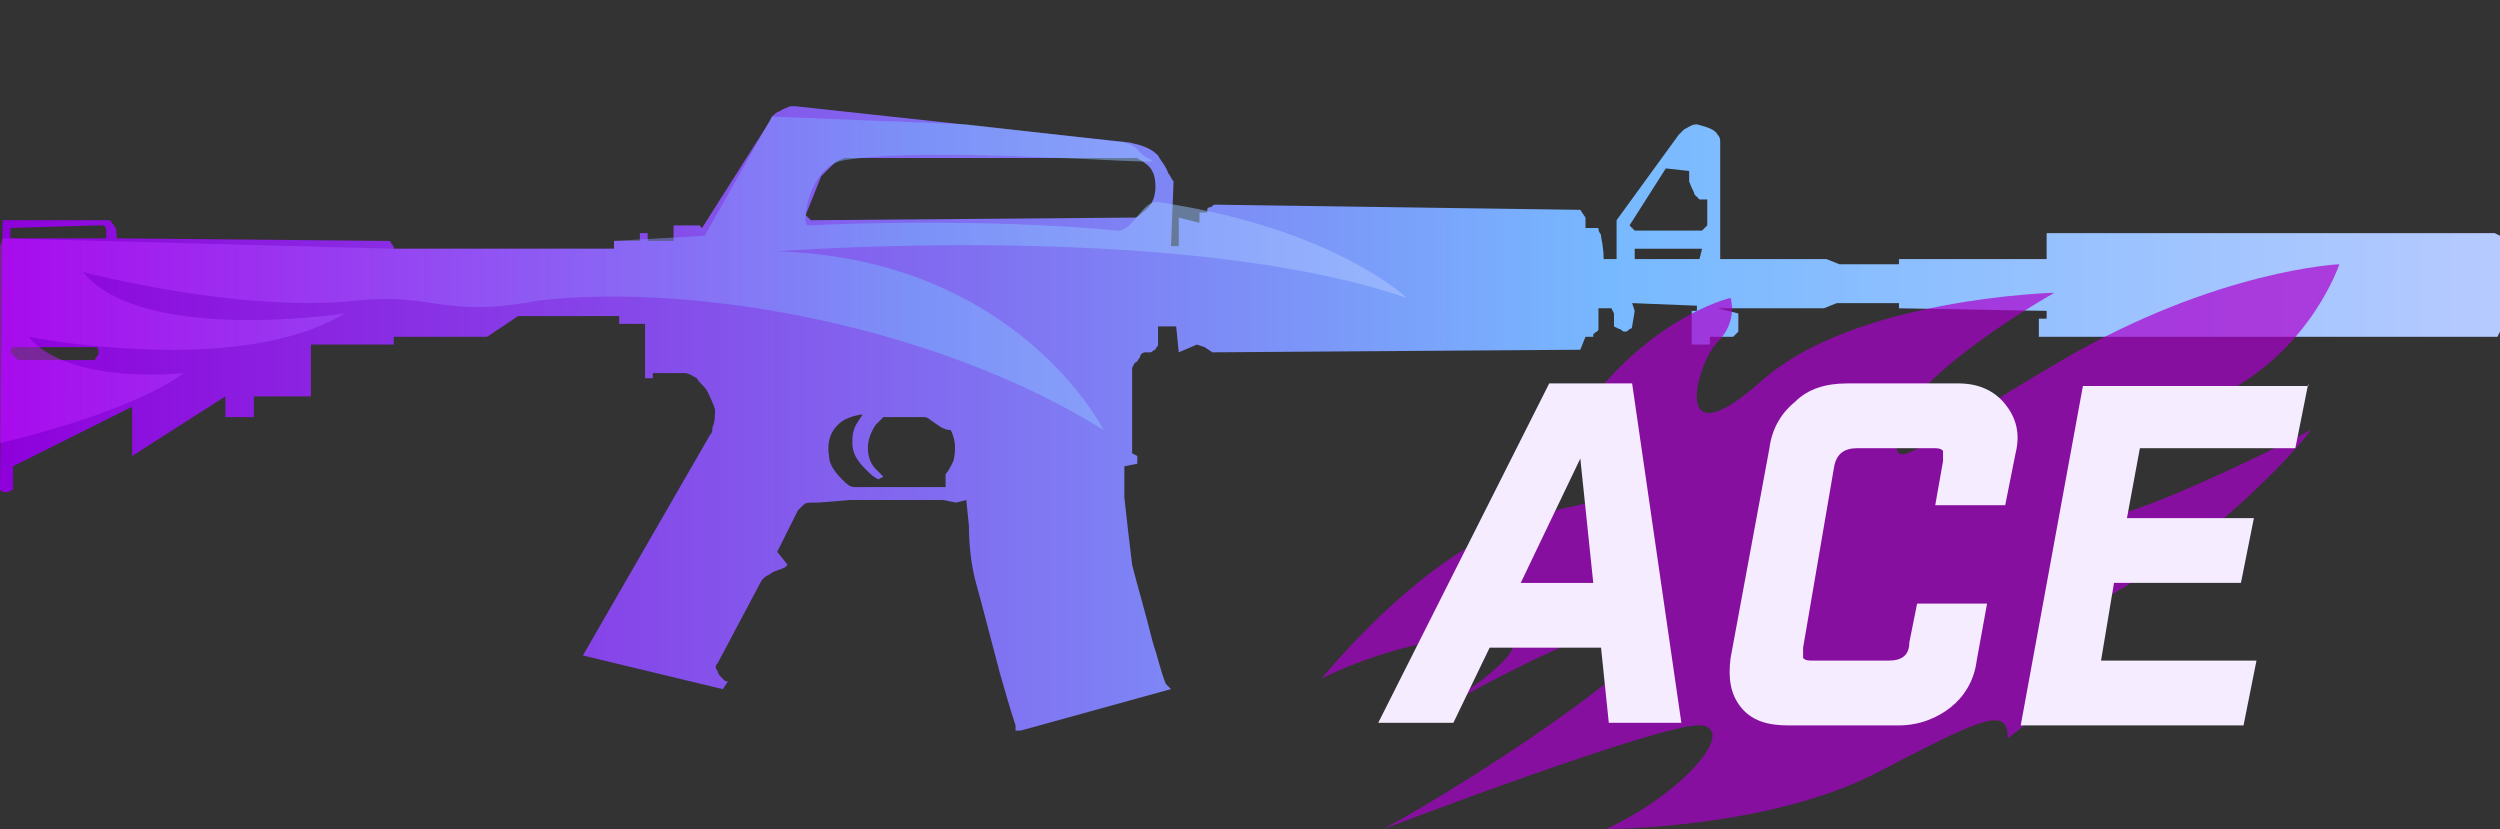 <?xml version="1.0" encoding="utf-8"?>
<!-- Generator: Adobe Illustrator 16.0.0, SVG Export Plug-In . SVG Version: 6.00 Build 0)  -->
<!DOCTYPE svg PUBLIC "-//W3C//DTD SVG 1.0//EN" "http://www.w3.org/TR/2001/REC-SVG-20010904/DTD/svg10.dtd">
<svg version="1.0" id="图层_1" xmlns="http://www.w3.org/2000/svg" xmlns:xlink="http://www.w3.org/1999/xlink" x="0px" y="0px"
	 width="96.5px" height="32px" viewBox="0 0 96.5 32" enable-background="new 0 0 96.5 32" xml:space="preserve">
<rect x="0" y="0" width="96.5" height="32" fill="#333333" stroke="none"/>
<g id="Selected_Items">
	<g>
		<g id="Selected_Items_31_">
			
				<linearGradient id="SVGID_1_" gradientUnits="userSpaceOnUse" x1="374.96" y1="-262.75" x2="471.46" y2="-262.75" gradientTransform="matrix(1 0 0 -1 -374.96 -246.6)">
				<stop  offset="0" style="stop-color:#8F00DB"/>
				<stop  offset="0.645" style="stop-color:#77B9FF"/>
				<stop  offset="1" style="stop-color:#B6CAFF"/>
			</linearGradient>
			<path fill="url(#SVGID_1_)" d="M96.5,9.1v3.7L96.4,13H78.7v-0.7H79V12l-5.7-0.1v-0.2H70.9l-0.5,0.2H66.3l0.8,0.2v0.7L66.9,13H66
				v0.3h-0.7V12h0.2v-0.2L63,11.7l0.1,0.3L63,12.6c0,0.1-0.1,0.1-0.1,0.1c-0.101,0.1-0.101,0.1-0.2,0.1c-0.101,0-0.101-0.1-0.2-0.1
				l-0.2-0.1v-0.5l-0.1-0.2h-0.5v0.8c0,0.1-0.101,0.1-0.2,0.2V13h-0.3L61,13.5l-14.2,0.1l-0.3-0.2l-0.3-0.1l-0.7,0.3l-0.1-1h-0.7
				v0.6v0.1c0,0.1-0.1,0.1-0.1,0.2c-0.1,0-0.1,0.1-0.2,0.1h-0.1h-0.1c-0.1,0-0.2,0.1-0.2,0.2c-0.1,0.1-0.1,0.2-0.2,0.2l-0.1,0.2v3.3
				l0.2,0.1V17.9L43.4,18v1.2c0.1,0.899,0.2,1.8,0.3,2.6c0.2,0.8,0.5,1.8,0.8,3C44.7,25.4,44.8,25.9,45,26.4l0.2,0.199L39.4,28.2
				h-0.2V28c-0.2-0.6-0.4-1.3-0.6-2c-0.4-1.5-0.7-2.7-0.9-3.4c-0.2-0.699-0.3-1.5-0.3-2.3l-0.1-1L36.9,19.4L36.4,19.3h-3.6
				L31.6,19.4c-0.1,0-0.1,0-0.2,0c-0.2,0-0.3,0-0.4,0.1s-0.2,0.2-0.2,0.2L30,21.3l0.4,0.5L30.3,21.9C30.1,22,30,22,29.8,22.1
				c-0.1,0.101-0.2,0.101-0.3,0.2L29.4,22.4L27.7,25.6c-0.1,0.101-0.1,0.2,0,0.301c0,0.1,0.1,0.199,0.2,0.3c0.1,0.1,0.1,0.1,0.2,0.1
				l-0.2,0.3l-5.4-1.3l4.9-8.5c0.1-0.1,0.1-0.2,0.1-0.3c0.1-0.2,0.1-0.5,0.1-0.7c-0.1-0.3-0.2-0.5-0.3-0.7c-0.1-0.2-0.3-0.3-0.4-0.5
				c-0.2-0.1-0.3-0.2-0.5-0.2h-1.2v0.2h-0.3v-2.1h-1v-0.3H20L18.8,13h-3.6v0.3H12v2H9.8v0.8H8.7v-0.8l-3.6,2.3V15.7L0.5,18v0.8V18.9
				C0.3,19,0.3,19,0.2,19c-0.1,0-0.1,0-0.2-0.1V18.8L0.1,8.5h4.1c0.1,0,0.1,0.1,0.2,0.2C4.5,8.8,4.5,9,4.5,9.2L15,9.3
				c0.1,0,0.1,0.1,0.1,0.1c0.1,0.1,0.1,0.1,0.1,0.2h8.5V9.3h1V9H25v0.3h1V8.7h1l0.1,0.1l2.6-4.1l0.1-0.2c0.1-0.1,0.2-0.2,0.3-0.2
				c0.1-0.1,0.2-0.1,0.4-0.2c0.1,0,0.2,0,0.2,0l12.9,1.4L44,5.6c0.3,0.1,0.5,0.2,0.7,0.4c0.1,0.2,0.3,0.4,0.4,0.7
				c0.1,0.1,0.1,0.2,0.2,0.3l-0.1,2.5h0.3V8.4l0.8,0.2V8.2h0.3V8.1C46.6,8,46.7,8,46.7,8c0.1,0,0.1-0.1,0.2-0.1L61,8.1l0.2,0.3v0.4
				H61.6H61.7c0,0.2,0.1,0.2,0.1,0.3S61.9,9.5,61.9,10h0.5V8.5L64.8,5.2L65,5c0.2-0.1,0.3-0.2,0.5-0.2c0.4,0.1,0.7,0.2,0.8,0.4
				C66.4,5.3,66.4,5.4,66.4,5.5s0,0.1,0,0.1V10h4.1l0.5,0.2h2.3V10H79V9h17.3L96.5,9.1z M65.6,7.7c-0.1-0.1-0.1-0.1-0.199-0.2
				c0-0.1-0.101-0.2-0.2-0.5V6.6l-0.9-0.1L62.9,8.7L63.1,8.9H65.7l0.2-0.2v-1H65.6z M63.1,10h2.5L65.7,9.6H63.1V10z M43.7,6.1H32.9
				c-0.1,0-0.2,0-0.3,0c-0.2,0.1-0.3,0.1-0.4,0.2c-0.1,0.1-0.2,0.2-0.3,0.3l-0.2,0.2l-0.6,1.5l0.2,0.2l12.3-0.1h0.2
				c0.1,0,0.2-0.1,0.3-0.2c0.3-0.2,0.5-0.5,0.5-1c0-0.4-0.1-0.7-0.4-0.9c-0.1-0.1-0.2-0.1-0.3-0.2H43.7z M3.7,13.4H3.5H0.7H0.5
				c-0.1,0.1-0.1,0.2-0.1,0.2s0.1,0.1,0.2,0.2l0.1,0.1h2.9c0.1,0,0.1-0.1,0.1-0.1c0.1-0.1,0.1-0.1,0.1-0.2S3.8,13.4,3.7,13.4z
				 M0.4,8.8v0.4h3.7c0-0.1,0-0.2,0-0.3s0-0.1-0.1-0.2H3.8L0.4,8.8z M35.9,16.2c-0.1-0.1-0.2-0.1-0.3-0.1h-1.5
				c-0.1,0.1-0.2,0.2-0.3,0.3c-0.2,0.3-0.3,0.6-0.3,0.9s0.1,0.601,0.3,0.8c0.1,0.101,0.2,0.2,0.3,0.301l-0.2,0.1
				c-0.2-0.1-0.3-0.2-0.5-0.4c-0.3-0.3-0.5-0.6-0.5-1c0-0.199,0-0.5,0.2-0.8l0.2-0.3c-0.2,0-0.5,0.1-0.7,0.2
				C32.1,16.5,31.9,17,32,17.6c0,0.301,0.2,0.601,0.5,0.9c0.2,0.2,0.3,0.3,0.5,0.3h3.5v-0.5c0.1-0.1,0.2-0.3,0.3-0.5
				c0.1-0.399,0.1-0.8-0.1-1.2C36.4,16.6,36.2,16.4,35.9,16.2z"/>
		</g>
	</g>
</g>
<g id="guides">
</g>
<linearGradient id="SVGID_2_" gradientUnits="userSpaceOnUse" x1="-52.852" y1="-233.177" x2="-44.69" y2="-233.177" gradientTransform="matrix(6.652 0 0 6.652 351.588 1561.942)">
	<stop  offset="0" style="stop-color:#C216FF"/>
	<stop  offset="0.645" style="stop-color:#77B9FF"/>
	<stop  offset="1" style="stop-color:#B6CAFF"/>
</linearGradient>
<path fill="url(#SVGID_2_)" fill-opacity="0.5" d="M0,17.1c0,0,4.9-1.1,7.1-2.7c0,0-4.4,0.5-6-1.4c0,0,8.1,1.6,12.2-0.9
	c0,0-7.8,1.2-10.1-1.6c0,0,6.1,1.6,10.6,1.1c3-0.3,3.3,0.7,7,0c6.1-0.7,15.4,1,21.8,5c0,0-3.3-6.6-12.6-6.899c0,0,15.6-1.2,24.3,1.8
	c0,0-2.8-2.7-9.6-3.7c-0.6-0.1-1,1.2-1.6,1.1c-3-0.3-7.6-0.4-11.9-0.2c-0.3,0,0-2.2,1.3-2.5c3.3-0.6,12.3,0.2,12,0
	c-0.7-0.3-0.4-0.5-1.1-0.7l-6.1-0.7l-7.5-0.3l-2.6,4.6l-3.5,0.2v0.3h-8.5L0.1,9.2L0,9.5V17.1z"/>
<path opacity="0.7" fill="#AC00CF" enable-background="new    " d="M66.8,11.5c0,0-3.6,0.8-6.5,5.5c0,0,2.4,1.2,1.601,2.1
	C61.1,20,57.4,18.7,51,26.2c0,0,2.6-1.4,6.1-1.7S56.2,27,55.2,27.6c0,0,6.6-3.899,8.399-3.5C65.4,24.5,57.1,30,53.4,32
	c0,0,11-4.2,12.3-4S65,30.6,62,32c0,0,6.3,0,10.5-2.2s5-2.5,5-1.3c0,0,3.7-2.7,2.6-3.7c-1.1-1,2.7-2.2,5.4-4.5s3.7-3.7,3.7-3.7
	S83,19.8,81.1,20c-1.899,0.2,1.301-3.1,4.7-4.8c3.4-1.7,4.5-5,4.5-5s-4.7,0.2-10.7,3.7c-6,3.5-6.699,4.7-6.3,2.6
	c0.5-2.1,6-5.2,6-5.2s-7.7,0.2-11.3,3.4s-2.5-0.7-1.7-1.5C67.1,12.4,66.8,11.5,66.8,11.5z"/>
<g>
	<path fill="#F5EDFF" d="M57.5,25l-1.4,2.9H53.2L59.8,14.8H63L64.9,27.9H62.1L61.8,25H57.5z M61,17.7l-2.3,4.8h2.8L61,17.7z"/>
	<path fill="#F5EDFF" d="M69,28c-0.8,0-1.4-0.2-1.8-0.7c-0.4-0.5-0.5-1.1-0.4-1.899l1.5-8.101c0.101-0.8,0.5-1.4,1-1.8
		c0.5-0.5,1.2-0.7,2-0.7h4.3c0.801,0,1.4,0.3,1.801,0.8c0.399,0.5,0.6,1.1,0.399,1.9l-0.399,2h-2.7l0.3-1.7c0-0.2,0-0.3,0-0.399
		C74.9,17.3,74.8,17.3,74.6,17.3H71.7c-0.5,0-0.8,0.2-0.9,0.7l-1.2,7c0,0.2,0,0.3,0,0.4c0.101,0.1,0.2,0.1,0.4,0.1h2.9
		c0.5,0,0.8-0.2,0.8-0.7l0.3-1.5h2.7l-0.4,2.2c-0.1,0.8-0.5,1.4-1,1.8c-0.5,0.4-1.2,0.7-2,0.7H69z"/>
	<path fill="#F5EDFF" d="M89.1,14.8l-0.5,2.5h-6L82.1,20H87l-0.5,2.5h-4.9l-0.5,3h6L86.6,28H78l2.4-13.1H89.1V14.8z"/>
</g>
</svg>
